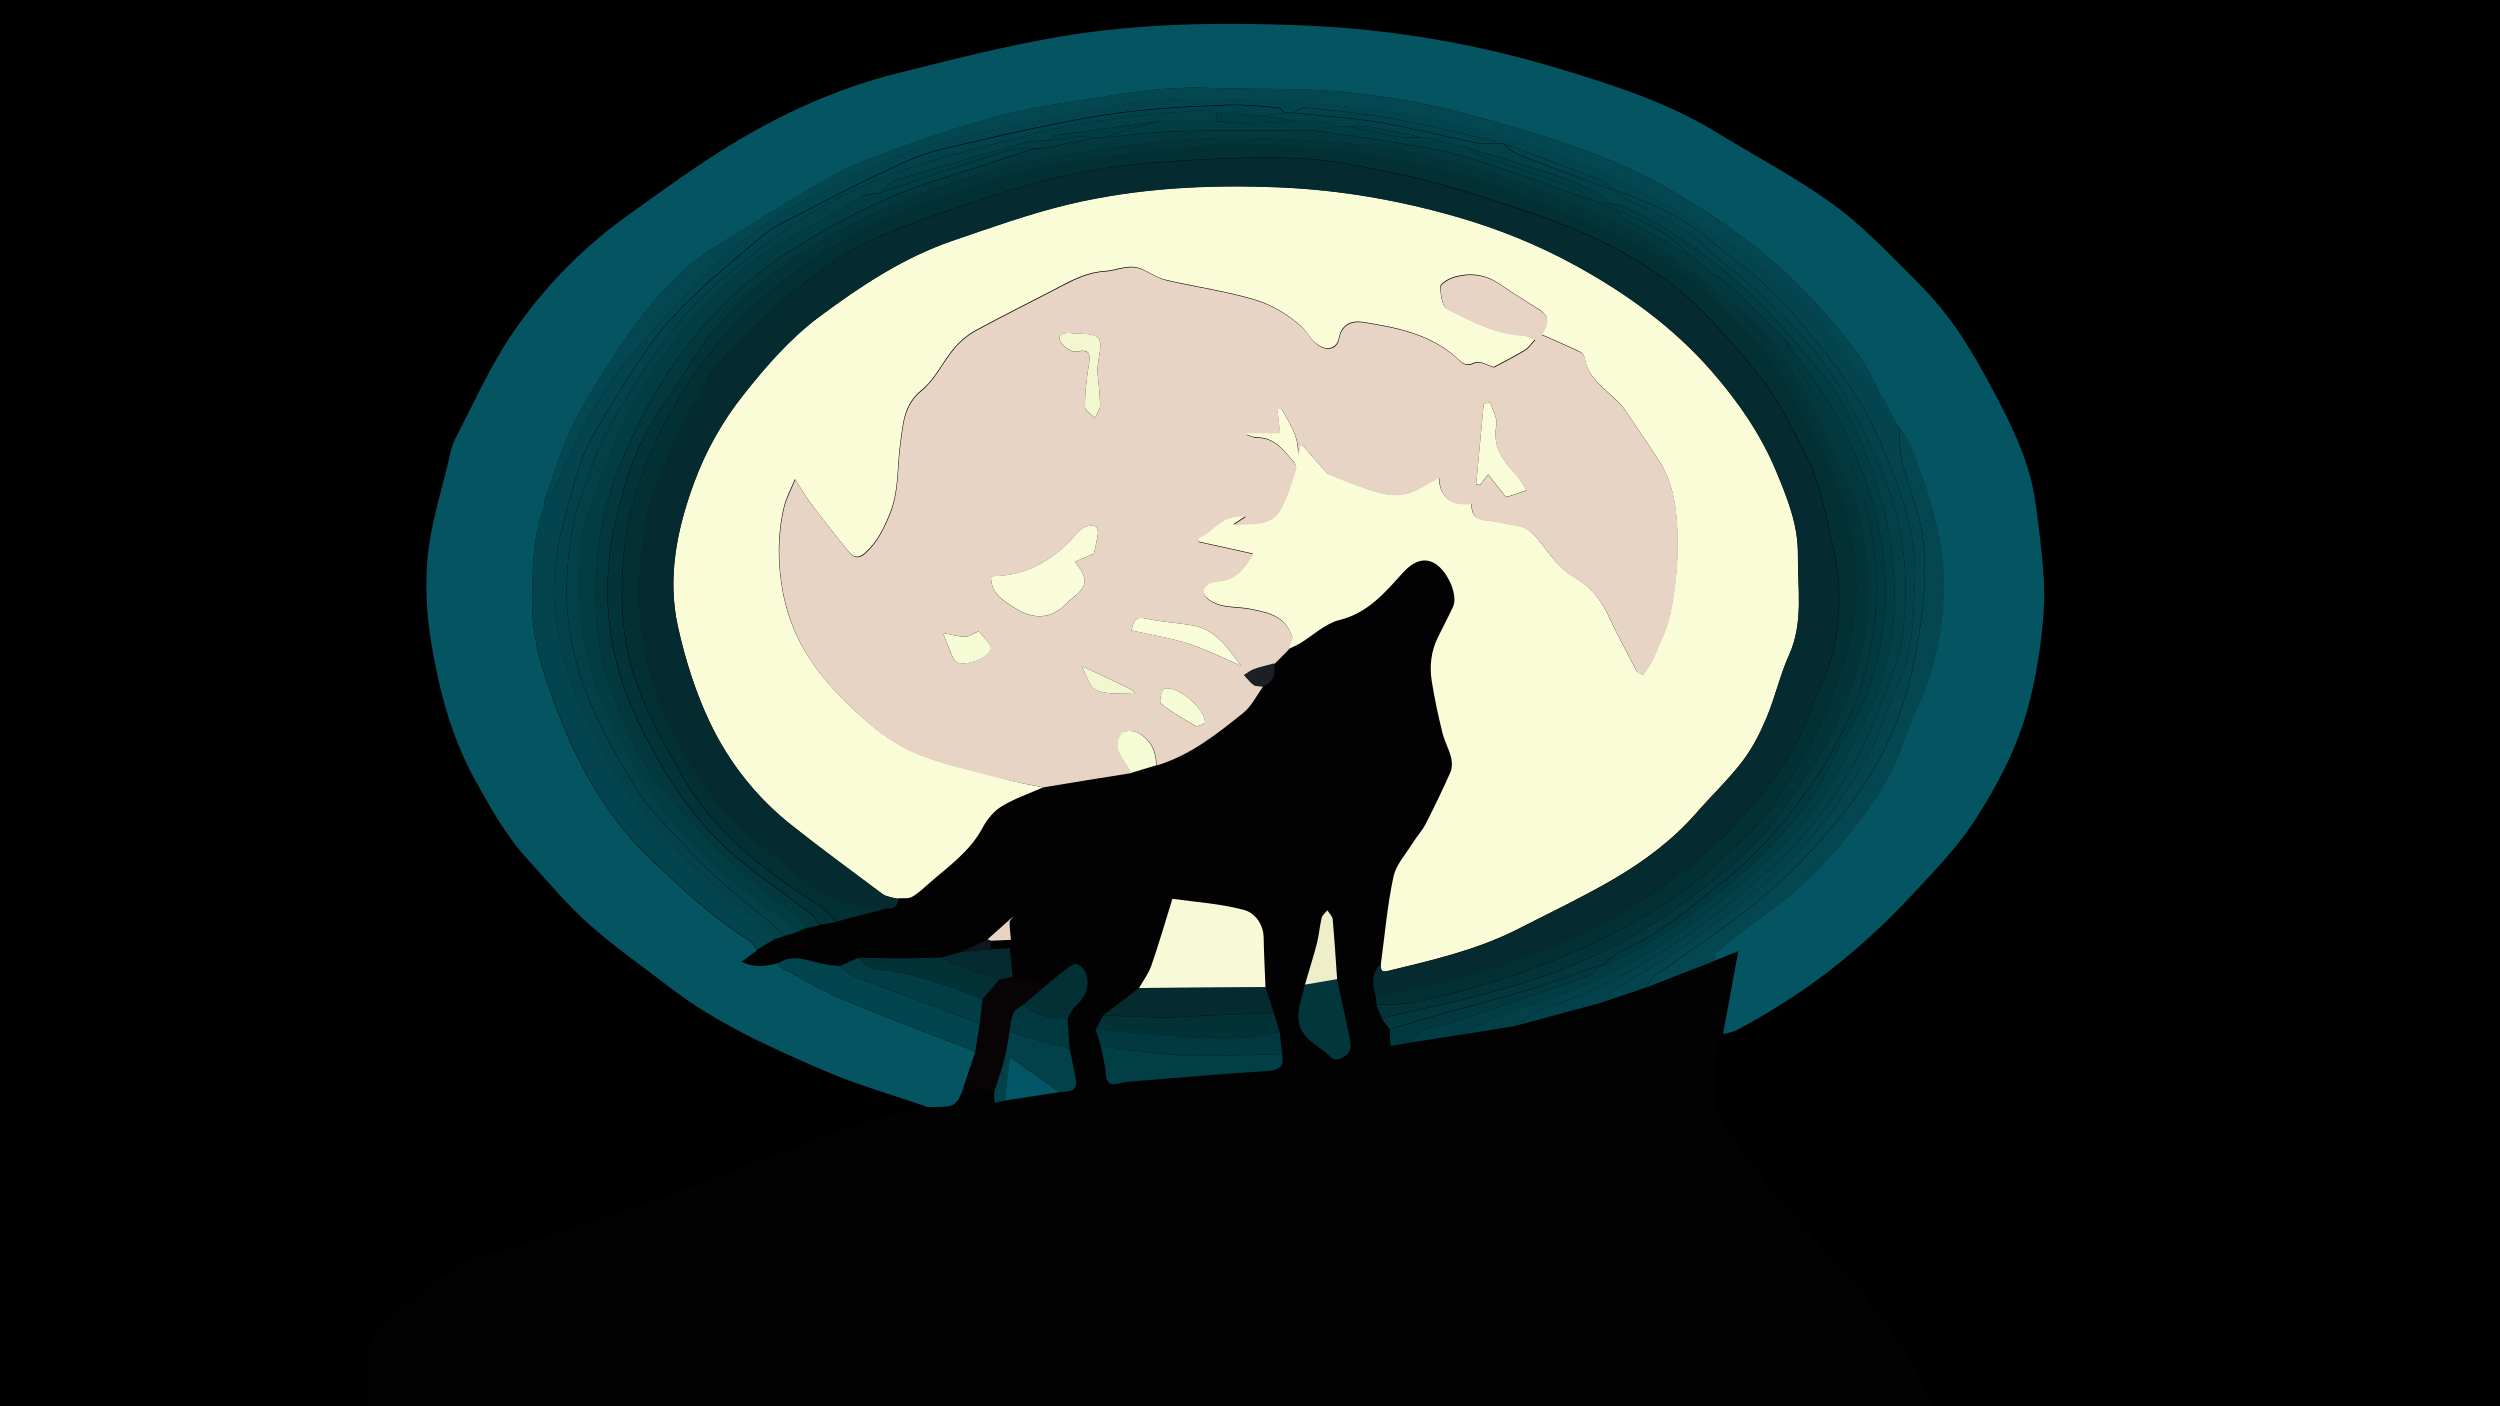 <?xml version="1.0" encoding="utf-8"?>
<!-- Generator: Adobe Illustrator 25.0.0, SVG Export Plug-In . SVG Version: 6.00 Build 0)  -->
<svg version="1.1" id="Ebene_1" xmlns="http://www.w3.org/2000/svg" xmlns:xlink="http://www.w3.org/1999/xlink" x="0px" y="0px"
	 viewBox="0 0 1920 1080" style="enable-background:new 0 0 1920 1080;" xml:space="preserve">
<style type="text/css">
	.st0{fill:#030203;}
	.st1{fill:#055461;}
	.st2{fill:#FAFCD8;}
	.st3{fill:#E7D4C5;}
	.st4{fill:#052B30;}
	.st5{fill:#023035;}
	.st6{fill:#04444E;}
	.st7{fill:#02343A;}
	.st8{fill:#02383E;}
	.st9{fill:#023C44;}
	.st10{fill:#034048;}
	.st11{fill:#044751;}
	.st12{fill:#03424B;}
	.st13{fill:#F8F9D6;}
	.st14{fill:#03454E;}
	.st15{fill:#023E46;}
	.st16{fill:#080405;}
	.st17{fill:#023136;}
	.st18{fill:#023940;}
	.st19{fill:#02363C;}
	.st20{fill:#024149;}
	.st21{fill:#EEEECA;}
	.st22{fill:#F5FBD4;}
	.st23{fill:#025665;}
	.st24{fill:#1C1F23;}
	.st25{fill:#101521;}
	.st26{fill:#F8FCD8;}
	.st27{fill:#F2F7D0;}
</style>
<rect x="-32.1" y="-44.2" width="1998.5" height="1194.9"/>
<g>
	<path class="st0" d="M283.3,1080c0-10.2,1.4-20.6-0.3-30.5c-2.9-17.2,4.9-29.2,17.1-38.8c17.4-13.7,34.8-27.8,53.8-39
		c11.7-7,26.4-9,39.7-13.3c29.3-9.5,58.7-18.4,87.7-28.7c35.9-12.8,71.3-26.8,107-40.1c36.5-13.7,72.2-29.8,111-36.6
		c4.4-0.8,8.8-1.8,13.2-2.7c21.7,0.1,21.7,0.1,27.7-15.4c4.2,0.3,8.4,0.3,12.5,1c3.7,0.7,7.2,2.2,10.8,3.3c0.1,2.5,0.3,5,0.4,7.9
		c3.3-0.8,5.5-1.3,7.8-1.9c14-2.1,28-4.2,42-6.3c6.5-0.7,14.4,0.2,12.5-10.3c-1.4-7.7-3.1-15.4-4.6-23.1c-0.5-7.8-1-15.5-1.5-23.3
		c1.9-3.1,3.2-6.8,5.8-9.1c7.7-6.9,11.6-15,8.5-25.1c-1-3.1-4.2-6.7-7.2-7.7c-2.1-0.7-5.8,2.3-8.4,4.2c-5.2,3.9-10.2,8.2-15.2,12.3
		c-8.6-2.2-17.1-4.5-25.7-6.7c-0.7-7.3-1.5-14.6-2.2-21.8c-5.7,0.3-10.2,0.6-14.6,0.9c0-2.2,0-4.4,0-6.6c5-0.2,9.9-0.5,15.6-0.7
		c-0.4-4.8-1.1-9.2-1-13.6c0-1.6,1.9-3.1,2.9-4.6l-0.5-0.1l0.3,0.4c-6.6,5.9-13.2,11.7-19.8,17.6c-6.9,3.2-13.8,6.5-20.7,9.7
		c-5,1.4-9.9,2.8-14.9,4.2c-8.9,0.2-17.9,0.6-26.8,0.6c-12.2,0-24.4-0.2-36.6-0.4c-4.9,2.1-9.8,4.2-14.6,6.4
		c-3.8-0.5-7.5-0.8-11.3-1.4c-11.7-2.1-23.3-8.7-35.3-1.1c-9.1,2.2-18.2,4.3-28.6-1c5-3.7,8.5-6.3,11.9-8.9
		c4.9-2.9,9.7-5.8,14.6-8.8c2.2-0.7,4.3-1.4,6.5-2.1c2.7-0.8,5.5-1.6,8.2-2.4c2.9-1.2,5.8-2.5,8.7-3.7c3.5-0.8,6.9-1.7,10.4-2.5
		c4.2-0.8,8.4-1.5,12.7-2.3c12.7-3.4,25.5-6.7,38.2-10.1c5.7,0.6,8.8-2,9.2-7.7c3.5-0.3,7.6,0.4,10.4-1.1c4.7-2.6,8.7-6.5,12.8-10.1
		c15-13.2,31.7-24.7,41.5-43.1c3.4-6.3,8.6-12.7,14.7-16.4c9.9-6,21.2-9.8,31.8-14.5c22.5-3.7,45-7.4,67.6-11.2
		c6.3-2,12.7-3.9,19-5.9c25.6-7.6,46.1-23.9,66.4-40.2c6.5-5.2,10.4-13.5,15.5-20.4c8.8-3,10-9.7,9-17.7c3.5-3.5,7-7.1,10.6-10.6
		c3-1.5,6.2-2.7,9.1-4.5c10.1-6.1,19.3-15.2,30.2-17.9c21.9-5.4,34.9-20.9,48.6-36.1c8.5-9.4,17.1-12.3,25.2-7.1
		c9.9,6.3,17.5,24.6,13.5,33.1c-3.7,7.9-7.7,15.6-11.6,23.4c-5.3,10.7-6.5,22.2-4.7,33.7c2.1,13.2,4.9,26.3,8.1,39.2
		c1.6,6.5,5.1,12.6,6.7,19.1c0.9,3.6,1.1,8.2-0.4,11.4c-6,13.6-12.5,27.1-19.3,40.3c-2.5,4.9-6.5,9.1-9.5,13.9
		c-5.3,8.6-13,16.8-15,26.2c-4.7,21.8-6.5,44.2-9.6,66.4c-7.7,7.4-6.9,16.2-3.9,25.2c0.1,2.1,0.1,4.2,0.2,6.4
		c1.4,3.5,2.7,7,4.1,10.6c2,2.9,4.1,5.8,6.1,8.6c0.2,3.9,0.4,7.9,0.7,12.7c5.7-1,10-1.8,14.3-2.6c13.4-2.1,26.8-4.1,40.1-6.2
		c13.4-2.1,26.8-4.2,40.2-6.3c22.6-6.1,45.2-12.2,67.8-18.2c11.2-3.8,22.5-7.6,33.7-11.4c17.7-6.9,35.3-13.9,53-20.8
		c5.2-2.1,10.5-4.2,18.3-7.3c-4.2,23-8,43.3-11.7,63.7c-1.5,2.3-4.2,4.5-4.3,6.9c-1.1,16.1-4.1,32.6-1.5,48.1
		c1.9,11.2,10.9,21.4,17.7,31.5c7,10.4,14.9,20.2,22.6,30.1c3.8,4.9,8,9.6,12.1,14.2c20.6,23.1,41.9,45.7,61.6,69.5
		c13.7,16.6,26,34.6,37.5,52.8c6.3,10,9.8,21.7,14.6,32.6C1083.5,1080,683.4,1080,283.3,1080z M1026.9,752
		c-1.1-15.4-2-30.7-3.4-46.1c-0.2-2.4-2.7-4.6-4.1-6.9c-1.5,2-3.9,3.7-4.4,5.9c-1.6,6.4-2,13.1-3.6,19.5
		c-2.7,10.7-6.1,21.2-9.2,31.7c-1.8,8.1-5,16.1-5.1,24.2c-0.2,17.1,16.1,22.5,25.8,32.3c3.7,3.7,14-2.1,14.3-7.9
		c0.3-5.1-1.2-10.3-2.3-15.4C1032.3,776.8,1029.6,764.4,1026.9,752z M982.8,792.6c-1.5-4.9-3-9.8-4.5-14.8c-2.1-6.5-4.2-13-6.4-19.5
		c-0.5-12.6-1.2-25.3-1.4-37.9c-0.2-10.9-7.2-19.4-15.2-21.5c-18-4.7-37-5.9-54.9-8.5c-5.7,18.3-10.5,34.8-16.1,51.1
		c-2.1,6.1-6.3,11.6-9.5,17.4c-9.2,7-18.3,14-27.5,21c-1.9,3.6-3.9,7.2-5.8,10.7c1.3,4.2,2.6,8.4,3.9,12.6c1.4,7.5,3.5,15,4,22.6
		c0.5,6.6,3.6,7.6,8.9,6.5c2.7-0.5,5.5-1.2,8.2-1.5c35.8-2.9,71.5-6.1,107.3-8.3c9.9-0.6,12.2-4.5,10.9-13
		C984.1,803.9,983.4,798.2,982.8,792.6z"/>
	<path class="st1" d="M740.2,834.8c-6,15.4-6,15.4-27.7,15.4c-26.8-9.3-54.3-17-80.2-28.2c-41.4-17.9-82.6-36.4-118.7-64.3
		c-20.7-16-42.3-30.9-61.7-48.3c-16.8-15-31.4-32.7-46.7-49.4c-16.6-18.1-28.3-39.3-40.2-60.7c-18.3-33.1-27.6-68.4-33.8-105.6
		c-3.7-22.5-4.8-44.8-2.7-66.7c2.4-24.5,10.2-48.5,15.9-72.7c1.3-5.8,2.4-11.9,5.1-17.1c14.4-27.6,27.1-56.4,44.6-82
		c23.6-34.4,52.9-64.6,87.1-89.1c29.2-20.9,58.2-42.3,89.2-60.4c36.9-21.5,76.2-38.7,117.8-49.2c41.3-10.3,82.8-21,124.8-28.2
		c61.8-10.6,124.6-11.3,187.1-8.8c67.5,2.6,133.9,14,198.5,33.6c41.2,12.5,82.3,25.6,119.4,48.4c29.9,18.3,61.1,34.7,89.4,55.1
		c22.2,16,41.4,36.3,60.9,55.7c12.4,12.3,24.3,25.6,34.2,40c12.1,17.6,22.5,36.5,32.4,55.5c8.3,15.9,16.1,32.4,21.7,49.4
		c4.9,14.9,7.2,30.8,9,46.4c2.4,21.8,5.5,43.8,4,65.5c-1.8,25.9-5.8,52.1-12.9,77.1c-8.5,30-23.3,58-40.2,84.1
		c-12.7,19.6-29.3,36.9-45.3,54.1c-14.4,15.6-29.7,30.5-45.7,44.4c-28,24.3-58.7,44.8-91.4,62.2c-3.2,1.7-7.2,2.2-10.8,3.2
		c3.7-20.4,7.5-40.7,11.7-63.7c-7.8,3.1-13.1,5.2-18.3,7.3c0.2-2-0.5-5,0.6-5.9c6.3-5.4,13.1-10.4,19.7-15.5
		c15.4-11.9,31.6-23,45.9-36.1c14-12.8,26.9-27,38.8-41.8c11.1-13.8,21.5-28.6,29.8-44.2c8.2-15.5,12.5-33.1,20.1-49
		c11.5-24.2,17.6-49.6,20.2-75.9c4.5-44.7-8.2-86.2-24.6-126.9c-2.1-5.3-6-10-9.1-14.9c-1.4-2.1-2.8-4.3-4.2-6.4
		c-2.1-4.2-4.2-8.5-6.3-12.7c-1.4-2.1-2.8-4.2-4.2-6.3c-10.1-25.4-27.9-45.6-45.6-65.6c-25.6-28.9-55.6-53.2-87.7-74.1
		c-25.3-16.5-52.4-31.4-80.5-42.4c-36-14.1-73.5-25-111-34.5c-29.4-7.5-59.7-12.6-89.9-15.3c-33.2-3-66.7-1.4-100.1-2.8
		c-39.6-1.6-78.1,6.6-116.8,12.4c-42.4,6.3-82.8,20-123,34.2c-17.1,6.1-34.4,12.6-50.2,21.4c-28.9,16.1-56.7,34.1-85,51.3
		c-25.4,15.4-46.2,36.1-63.5,59.7c-17.6,23.9-33.7,49.2-47.7,75.3c-10.2,19-16.1,40.4-23.9,60.8c-0.3,2.8-0.2,5.7-1.1,8.3
		c-8.5,23-8.5,47.4-8.7,71.1c-0.2,19,3.7,38.8,9.7,56.9c8.5,25.9,18.7,51.7,31.8,75.6c13.5,24.6,30.3,47.4,51.2,67
		c23.3,21.9,46.3,43.8,73.7,60.6c2.7,1.6,4.3,5,6.4,7.6c-3.5,2.6-7,5.2-11.9,8.9c10.4,5.3,19.5,3.2,28.6,1c0.3,1,0.3,2.5,1,2.9
		c15.5,8.4,30.6,17.8,46.8,24.6c34.1,14.3,68.8,27.1,103.2,40.5C746.2,816.6,743.2,825.7,740.2,834.8z"/>
	<path class="st2" d="M801.2,604.7c-10.7,4.7-21.9,8.5-31.8,14.5c-6,3.6-11.3,10-14.7,16.4c-9.8,18.5-26.5,29.9-41.5,43.1
		c-4.1,3.6-8.1,7.5-12.8,10.1c-2.8,1.6-6.9,0.8-10.4,1.1l-0.2,0.3c-1.7-0.3-3.4-0.6-5-1c-2.3-0.8-4.9-1.1-6.8-2.5
		c-23.6-17.6-47.4-35-70.4-53.3c-26.6-21.1-47.6-47.7-62.1-78c-11.2-23.3-19.1-48.7-24.8-74c-8.4-37.8-0.8-75.1,12.4-110.9
		c9-24.3,21.7-46.9,37.8-67.3c17.4-22,35.9-43.3,58.4-60.1c31.7-23.6,64.7-45.5,102.5-58.4c29.3-10,58.6-20.6,88.7-27.8
		c53.3-12.7,107.8-15.4,162.4-13.1c46,2,91.2,9.8,135.4,22.5c32.1,9.2,62.9,21.6,92.3,37.8c39,21.5,74.3,47,103.9,80.8
		c20.5,23.5,38,48.9,49.7,77.2c8.3,20.1,16.9,41.1,16.6,64c-0.3,25.8,4.5,51.8-6.8,76.9c-7,15.5-10.7,32.5-17.3,48.2
		c-4.9,11.7-10.8,23.3-18.4,33.3c-10.7,14-23.7,26.3-35.3,39.6c-18.5,21.2-40.9,37.8-64.9,51.7c-23.5,13.6-48.2,25.3-72.4,37.7
		c-31.6,16.1-66,23.9-100.1,32.2c-6.1,1.5-4.9-2.7-5-6c3-22.2,4.9-44.6,9.6-66.4c2-9.4,9.7-17.6,15-26.2c2.9-4.8,6.9-8.9,9.5-13.9
		c6.8-13.3,13.3-26.7,19.3-40.3c1.4-3.3,1.3-7.9,0.4-11.4c-1.7-6.5-5.2-12.5-6.7-19.1c-3.2-13-6-26.1-8.1-39.2
		c-1.8-11.5-0.6-23,4.7-33.7c3.8-7.8,7.9-15.5,11.6-23.4c4-8.5-3.6-26.8-13.5-33.1c-8.2-5.2-16.8-2.3-25.2,7.1
		c-13.7,15.2-26.7,30.7-48.6,36.1c-10.9,2.7-20.1,11.8-30.2,17.9c-2.9,1.7-6.1,3-9.1,4.5c1.2-3.5,2.5-6.9,3.2-9
		c-5-17-19-19.4-32.5-22.1c-7.5-1.5-15.5-1-22.9-3c-4.7-1.3-11.1-4.6-12.3-8.3c-2.2-7.1,4.8-9.6,10.4-10c13.2-1,20.3-9.2,27-21.1
		c-14.7-3.3-28.3-6.3-42-9.3c0-1,0-1.9-0.1-2.9c11.5-4.4,18-18.9,36.4-16.4c-4.8,3.2-7.1,4.7-9.5,6.2c13.3-1.2,28.6,2.3,36.5-11.9
		c5.3-9.4,8.1-20.3,11.7-30.6c0.5-1.4-0.1-3.8-1.1-4.9c-7.9-9.1-14.9-19.7-29.2-19.5c-2.5,0-5-1.3-7.5-2.1c0.1-0.5,0.2-0.9,0.3-1.4
		c8.7,0,17.5,0,25.3,0c-0.8-6.3-1.5-12.4-2.2-18.4c1-0.2,2-0.3,3-0.5c6.3,11,13.7,21.5,13,35.4c0.6-2.4,1.3-4.7,2.2-8.4
		c7.3,8.4,13.6,15.7,20.1,22.8c1.1,1.2,3.1,1.5,4.7,2.2c5.5,2.2,11,4.6,16.6,6.6c15.5,5.4,31,12.5,47.6,4c5.5-2.8,10.7-6,17-9.6
		c0.5,16.3,10.1,21.9,25.2,20.3c-0.7,9.2,4,12.3,11.3,12.9c3.8,0.3,7.7,0.9,11.4,1.7c7.3,1.7,16,1.8,21.3,6
		c7.9,6.2,13.1,15.6,20,23.2c4.2,4.6,8.9,9.2,14.3,12.3c12.5,7.3,21,17.4,27,30.6c6.6,14.3,14.3,28.2,21.5,42.2
		c1.6,0.9,3.2,1.8,4.7,2.8c2.7-4.4,6.1-8.5,8.1-13.2c4.9-11.8,11-23.5,13.3-35.9c3.4-18.1,5.6-36.8,5.2-55.2
		c-0.4-20.4-2.3-41.4-13.7-59.5c-8.2-13-17.2-25.5-25.6-38.4c-9.5-14.6-28.7-21.7-32-41.1c-0.3-1.9-1.9-4.2-3.5-5
		c-9.8-4.7-19.9-9-29.9-13.4c5.2-6.9,7.4-13.5-1.7-19.2c-10-6.3-20.1-12.5-29.9-19.3c-11.3-7.8-23.4-9.3-36.1-5.3
		c-3.8,1.2-9.8,4.8-9.8,7.2c0.1,5.9,1.4,15.2,5.2,17c18.6,9,36.9,19.6,58.5,20.4c3,0.1,6,2.1,9,3.2c-2.6,2.7-4.7,6.1-7.8,8
		c-7.5,4.6-15.4,8.5-23.9,13.1c-3.7-1-10.8-5.3-14.8-3.4c-7.5,3.7-10.4-0.9-14.3-4.3c-20.4-18-45.9-22.8-71.3-26.9
		c-7.7-1.2-16.3,0.9-18.5,12.4c-1.6,8.4-9.2,9.9-16.3,5c-5.4-3.7-8.4-10.3-12.4-13.9c-10-9-22.6-16.7-35.5-20.6
		c-22.3-6.7-45.7-9.9-68.5-15.2c-6.5-1.5-12.3-5.5-18.5-8.3c-9.8-4.4-19.1,0.9-28.6,1.5c-12.2,0.8-22.2,5.4-32.4,10.8
		c-22.3,11.7-44.8,22.8-66.9,34.8c-6.2,3.4-12,8.4-16.6,13.8c-8.7,10.4-14.6,23.9-24.9,32.1c-13.8,11.1-14.2,26.3-16.2,40.3
		c-2.7,18.4-0.8,37-8.4,55.2c-4.7,11.4-9.5,21.2-18.6,29.4c-5,4.6-9.1,3.6-12.5-0.7c-10.2-12.5-20.2-25.3-29.9-38.2
		c-3.9-5.1-7-10.7-11.5-17.7c-3.4,8.2-6.8,14.3-8.4,20.9c-5.2,21.4-5,43.4-1.2,64.6c2.9,16.5,9.1,33.3,17.8,47.6
		c9.8,16.1,22.8,30.8,36.6,43.7c13.7,12.7,28.9,25.2,45.7,32.6c21.6,9.5,45.4,14.1,68.4,20.3C780.1,600.9,790.7,602.6,801.2,604.7z"
		/>
	<path class="st3" d="M801.2,604.7c-10.5-2.2-21.1-3.8-31.5-6.6c-23-6.2-46.8-10.8-68.4-20.3c-16.8-7.4-32.1-19.9-45.7-32.6
		c-13.8-12.9-26.8-27.6-36.6-43.7c-8.7-14.3-14.8-31.1-17.8-47.6c-3.8-21.2-4-43.2,1.2-64.6c1.6-6.5,5-12.6,8.4-20.9
		c4.5,7,7.6,12.7,11.5,17.7c9.8,12.9,19.7,25.6,29.9,38.2c3.5,4.2,7.5,5.3,12.5,0.7c9-8.2,13.9-18.1,18.6-29.4
		c7.6-18.3,5.7-36.9,8.4-55.2c2-13.9,2.4-29.2,16.2-40.3c10.2-8.2,16.2-21.7,24.9-32.1c4.6-5.5,10.4-10.4,16.6-13.8
		c22.1-12,44.6-23.1,66.9-34.8c10.3-5.4,20.2-10,32.4-10.8c9.5-0.6,18.7-5.9,28.6-1.5c6.2,2.8,12,6.7,18.5,8.3
		c22.8,5.3,46.1,8.5,68.5,15.2c12.9,3.9,25.5,11.6,35.5,20.6c4,3.6,7,10.1,12.4,13.9c7.1,4.9,14.7,3.4,16.3-5
		c2.1-11.5,10.8-13.6,18.5-12.4c25.4,4.1,50.9,8.9,71.3,26.9c3.9,3.5,6.8,8,14.3,4.3c4-1.9,11,2.4,14.8,3.4
		c8.5-4.6,16.5-8.5,23.9-13.1c3.1-1.9,5.2-5.3,7.8-8c-3-1.1-5.9-3.1-9-3.2c-21.6-0.8-39.9-11.4-58.5-20.4c-3.8-1.8-5.2-11.2-5.2-17
		c0-2.4,5.9-6,9.8-7.2c12.7-4,24.8-2.5,36.1,5.3c9.7,6.7,19.9,12.9,29.9,19.3c9,5.7,6.9,12.3,1.7,19.2c10.1,4.5,20.1,8.7,29.9,13.4
		c1.6,0.8,3.2,3.2,3.5,5c3.4,19.5,22.5,26.5,32,41.1c8.4,12.9,17.4,25.4,25.6,38.4c11.4,18.2,13.3,39.1,13.7,59.5
		c0.4,18.4-1.8,37.1-5.2,55.2c-2.3,12.4-8.4,24.1-13.3,35.9c-2,4.7-5.4,8.8-8.1,13.2c-1.6-0.9-3.2-1.8-4.7-2.8
		c-7.2-14.1-14.9-27.9-21.5-42.2c-6-13.1-14.5-23.3-27-30.6c-5.3-3.1-10.1-7.7-14.3-12.3c-6.9-7.6-12.1-17.1-20-23.2
		c-5.4-4.2-14.1-4.3-21.3-6c-3.7-0.9-7.6-1.4-11.4-1.7c-7.3-0.7-12-3.7-11.3-12.9c-15.1,1.6-24.7-3.9-25.2-20.3
		c-6.3,3.6-11.5,6.8-17,9.6c-16.6,8.4-32.1,1.4-47.6-4c-5.6-2-11.1-4.4-16.6-6.6c-1.6-0.7-3.7-1-4.7-2.2
		c-6.5-7.1-12.8-14.5-20.1-22.8c-1,3.6-1.6,6-2.2,8.4c0.7-13.9-6.7-24.4-13-35.4c-1,0.2-2,0.3-3,0.5c0.7,6,1.4,12.1,2.2,18.4
		c-7.8,0-16.5,0-25.3,0c-0.1,0.5-0.2,0.9-0.3,1.4c2.5,0.7,5,2.1,7.5,2.1c14.3-0.2,21.2,10.5,29.2,19.5c1,1.1,1.6,3.5,1.1,4.9
		c-3.6,10.3-6.4,21.2-11.7,30.6c-8,14.2-23.3,10.7-36.5,11.9c2.3-1.5,4.7-3.1,9.5-6.2c-18.4-2.5-24.9,12-36.4,16.4
		c0,1,0,1.9,0.1,2.9c13.6,3,27.3,6.1,42,9.3c-6.7,12-13.7,20.1-27,21.1c-5.6,0.4-12.7,3-10.4,10c1.2,3.8,7.7,7.1,12.3,8.3
		c7.4,2,15.3,1.5,22.9,3c13.5,2.7,27.5,5.1,32.5,22.1c-0.7,2.1-2,5.5-3.2,9c-3.5,3.5-7,7.1-10.6,10.6c-5.2,1.4-10.4,2.5-15.4,4.3
		c-2.8,1-5.2,3.1-7.8,4.6c2.4,2.6,4.5,5.6,7.3,7.5c1.8,1.2,4.6,0.9,7,1.2c-5.1,6.9-9,15.3-15.5,20.4c-20.3,16.3-40.8,32.6-66.4,40.2
		c0-10.9-4.3-19.8-13.9-25c-3.2-1.8-9.6-2-12,0c-2.8,2.4-4.9,8.6-3.7,12c2.2,6.7,6.9,12.6,10.5,18.8
		C846.2,597.3,823.7,601,801.2,604.7z M830.7,511.4c-0.3-0.1-0.6-0.3-0.8-0.4C830.1,511.2,830.4,511.3,830.7,511.4
		c3.7,6.5,5.9,16.3,11.4,18.7c8.6,3.6,19.3,2.2,29.1,2.9c-0.1-2.3-1.9-3.3-3.7-4.2C855.2,523,842.9,517.2,830.7,511.4z M825.4,431.5
		c5.6-2.4,10.1-4.3,14.8-6.3c0.9-4.2,1.8-8.6,2.7-13c1.6-7.7-2.2-9.9-8.8-7.7c-2.7,0.9-5.3,3.2-7.3,5.5
		c-14.1,16.1-30.7,28.1-52.3,31.6c-4.3,0.7-8.7,0.7-13.4,1.1c-0.2,13.2,9.2,18.4,16.9,23.4c11.2,7.4,23.7,10.9,36.2,1.8
		c3.6-2.7,6.5-6.3,10-9C835.2,450.4,836,444.3,825.4,431.5z M1144.5,309.1c-1.7,0.4-3.3,0.7-5,1.1c-1.9,20.6-3.8,41.1-5.8,61.7
		c1,0.3,1.9,0.5,2.9,0.8c1.7-2.2,3.4-4.4,6.3-8.2c4.9,6.3,9.1,11.6,13.6,17.4c0.6-0.2,1.9-0.4,3.2-0.9c4.2-1.4,8.5-2.9,12.7-4.3
		c-2.4-3.7-4.3-7.9-7.3-11.1c-10.2-11-19.3-21.7-15.9-38.7C1150.3,321.3,1146.3,315,1144.5,309.1z M869,484.2
		c14.8,3.3,29.7,5.6,43.9,10.2c13.7,4.4,26.7,11.2,40.5,17.1c-2.8-3.6-4.9-6.1-6.8-8.8c-8-11.6-18-20.5-32.5-22.7
		c-11.4-1.8-23-2.5-34.2-5C872.4,473.4,870.5,476.5,869,484.2z M842.7,284.6c0.7-10.2,4.4-20.5,0.8-24.8c-3.7-4.4-14.4-3-22-4
		c-0.7-0.1-1.4,0-2.1,0c-6.5,0.5-7.2,4.7-3.8,8.5c2.7,3,7.9,6.5,11.2,5.8c11.3-2.4,10.6,3,9.3,10.9c-1.6,10.3-2.9,20.8-2.9,31.2
		c0,3,4.9,6,7.5,9c1.5-3.3,4.3-6.6,4.2-9.8C844.7,301.6,843.4,291.8,842.7,284.6z M724.1,486.1c3,7.5,5.3,13.7,8,19.6
		c0.6,1.4,2.3,2.6,3.8,3.2c6.3,2.5,23.2-3.5,25-10.5c0.8-3.2-4.9-8.2-7.9-12.2c-0.7-0.9-2.2-1.2-2.1-1.2c-4.1,1.8-7,4.2-9.9,4
		C735.4,488.8,729.8,487.2,724.1,486.1z M925.5,555.2c0.3-11.4-22.5-29.5-31.4-26.1c-2.1,0.8-4,10.2-2.6,11.3
		c8.4,6.5,17.5,12,26.9,17.2C920,558.4,923.6,555.9,925.5,555.2z"/>
	<path class="st4" d="M1060.6,739.9c0.1,3.3-1.1,7.5,5,6c34.2-8.3,68.5-16.1,100.1-32.2c24.3-12.3,48.9-24,72.4-37.7
		c24-13.9,46.4-30.5,64.9-51.7c11.6-13.3,24.6-25.6,35.3-39.6c7.6-10,13.5-21.6,18.4-33.3c6.6-15.7,10.3-32.7,17.3-48.2
		c11.3-25.1,6.5-51.1,6.8-76.9c0.3-22.9-8.2-44-16.6-64c-11.7-28.3-29.2-53.7-49.7-77.2c-29.6-33.8-64.9-59.3-103.9-80.8
		c-29.4-16.2-60.2-28.6-92.3-37.8c-44.2-12.7-89.4-20.6-135.4-22.5c-54.6-2.3-109.1,0.4-162.4,13.1c-30.1,7.2-59.4,17.8-88.7,27.8
		c-37.8,12.9-70.8,34.8-102.5,58.4c-22.6,16.8-41,38.1-58.4,60.1c-16.2,20.3-28.9,43-37.8,67.3c-13.2,35.8-20.9,73-12.4,110.9
		c5.6,25.3,13.6,50.7,24.8,74c14.5,30.2,35.5,56.9,62.1,78c23.1,18.3,46.8,35.6,70.4,53.3c1.9,1.4,4.5,1.7,6.8,2.5
		c1.7,0.3,3.4,0.6,5,1c0,0,0.2-0.2,0.2-0.3c-0.4,5.7-3.5,8.3-9.2,7.7c-8.9-1-17.8-1.7-26.7-3.1c-17.4-2.7-30.8-13-43.7-23.8
		c-17.8-14.8-37.1-28.2-52.4-45.2c-19.1-21.2-33.4-46.3-45.7-72.3c-16-33.7-22.4-69.5-21.3-106.2c0.8-27.8,5.2-55.7,15.7-81.9
		c6.7-16.5,14.5-32.6,22.3-48.6c2.6-5.3,8.5-9.3,9.9-14.6c4.3-15.9,16.1-26.2,26.5-37c16-16.6,33-32.6,51.1-46.8
		c16.5-12.9,33.9-25.8,53-34.1c31.2-13.6,63.7-24.3,96.2-34.9c38.4-12.4,77.8-21,118-24.1c36.5-2.9,73.2-4.8,109.7-3.7
		c25.6,0.7,51.4,6.1,76.6,11.4c24.2,5.1,48.1,11.9,71.7,19.5c27.6,9,55.5,17.8,81.7,30c33.9,15.8,65.4,36.2,91.1,64.1
		c13.7,14.8,27.1,30,39.5,45.9c7.8,10.1,14.1,21.5,20.1,32.8c7.4,13.8,15.2,27.6,20.3,42.2c5.9,17,9.1,35,13.3,52.6
		c6.4,26.4,5.9,53.2,0.3,79.3c-3.5,16.2-12.1,31.2-17.7,46.9c-13.3,37.2-37.8,66.9-64.7,94.3c-16.7,17.1-36.3,31.7-56.1,45.3
		c-18.4,12.6-38.1,23.8-58.5,32.9c-25.6,11.4-52,21.4-78.8,29.5c-24.7,7.4-50.3,11.5-75.6,17.1
		C1053.8,756,1052.9,747.3,1060.6,739.9z"/>
	<path class="st5" d="M1056.8,765.1c25.2-5.6,50.9-9.7,75.6-17.1c26.8-8.1,53.2-18.1,78.8-29.5c20.3-9.1,40.1-20.3,58.5-32.9
		c19.8-13.6,39.3-28.2,56.1-45.3c26.9-27.4,51.4-57.2,64.7-94.3c5.6-15.8,14.3-30.8,17.7-46.9c5.6-26.1,6.1-52.9-0.3-79.3
		c-4.3-17.6-7.4-35.6-13.3-52.6c-5.1-14.7-12.9-28.5-20.3-42.2c-6.1-11.3-12.3-22.7-20.1-32.8c-12.4-15.9-25.8-31.1-39.5-45.9
		c-25.7-27.8-57.2-48.3-91.1-64.1c-26.2-12.2-54.1-21.1-81.7-30c-23.5-7.6-47.5-14.4-71.7-19.5c-25.3-5.3-51-10.7-76.6-11.4
		c-36.5-1.1-73.3,0.8-109.7,3.7c-40.2,3.2-79.7,11.7-118,24.1c-32.4,10.5-65,21.2-96.2,34.9c-19,8.3-36.5,21.2-53,34.1
		c-18.1,14.2-35.1,30.2-51.1,46.8c-10.4,10.8-22.3,21.1-26.5,37c-1.4,5.4-7.3,9.4-9.9,14.6c-7.8,16-15.6,32.1-22.3,48.6
		c-10.5,26.2-14.9,54.1-15.7,81.9c-1.1,36.7,5.2,72.5,21.3,106.2c12.4,26,26.6,51.1,45.7,72.3c15.3,17,34.7,30.4,52.4,45.2
		c13,10.8,26.4,21.1,43.7,23.8c8.8,1.4,17.8,2.1,26.7,3.1c-12.7,3.4-25.5,6.7-38.2,10.1c-5-4.5-9.4-10-15.1-13.5
		c-41.1-25.7-78.9-55.1-103.5-98c-12.9-22.5-25.5-45.5-34.6-69.6c-11.3-29.6-13.2-61.4-11.1-93c2.3-34.6,11.8-67.9,27-98.7
		c19-38.7,43.5-73.6,76.5-102.8c26.6-23.5,55.5-42.9,86.7-58.5c24.9-12.5,52-21,78.6-29.7c23.2-7.6,46.8-14.5,70.8-18.9
		c28.8-5.3,58.2-7.7,87.3-11.2c44.2-5.3,88.5-2.1,132.2,3.2c32.8,4,65.9,10.7,97.3,20.9c38.5,12.5,75.9,29,113,45.4
		c28.8,12.7,53.4,32.5,76.3,53.7c14.5,13.5,28,28.5,39.7,44.5c9.5,13,15.1,28.9,23.5,42.8c13,21.4,22.9,44,29.8,68.1
		c8.4,29.3,11.2,59.4,5.8,88.6c-5,26.8-15,53.2-26,78.4c-8.7,19.9-22.2,37.7-33.5,56.5c-11.2,18.7-28.7,31.3-43.9,46.2
		c-23.9,23.3-52.4,40.1-81.5,55.1c-38.7,19.9-79.7,34.5-121.9,45.5c-19.4,5.1-38.7,10.2-59,8.6
		C1056.9,769.3,1056.8,767.2,1056.8,765.1z"/>
	<path class="st6" d="M1454.1,321.2c1.4,2.1,2.8,4.3,4.2,6.4c0.7,8.8,0.3,17.9,2.4,26.4c4.1,16.4,10.6,32.3,14.2,48.8
		c5.1,23.7,3.7,47.6,0.7,71.8c-4.4,36.2-13.2,70.9-29.6,103.3c-16.1,31.8-38.9,58.8-63.5,84.3c-32.8,34-72.2,59.5-110.7,86.4
		c-3.3,2.3-5.3,6.6-8,9.9c-11.2,3.8-22.5,7.6-33.7,11.4c2.7-3,4.8-6.7,8.1-8.8c17.1-10.8,35-20.5,51.6-32
		c36.1-24.7,70.4-51.6,100-84.4c17.9-19.9,32.2-42.2,45.3-65.1c9.5-16.5,13.8-35.8,22.2-53c12.5-25.6,12-53.2,13.3-80.3
		c1.3-28.3-6-55.6-16.2-81.8c-7.9-20.4-16.5-40.9-28-59.4c-12.7-20.7-28.4-39.6-44-58.4c-10.2-12.3-21.9-23.4-33.7-34.2
		c-9.6-8.7-20.9-15.5-30.4-24.2c-22.5-20.6-49.8-32.1-77.7-42.6c-0.7,0-1.4,0-2.1,0c-2.7-2.4-5.1-5.9-8.3-7.1
		c-25.3-9.8-50.8-19.3-76.3-28.8c-1.4,0-2.8,0-4.2,0c-1.2-0.7-2.3-1.7-3.6-2c-25.6-5.7-51.1-12.1-77-16.8c-22-4-44.3-6.1-66.6-8.5
		c-2.9-0.3-6.2,2.6-9.3,4c-2.1,0-4.2,0-6.3,0c-1.7-1.4-3.3-3.9-5.1-4c-12.6-1-25.2-2.5-37.7-2.1c-22.7,0.7-45.5,2-68.1,4.2
		c-17.7,1.7-35.4,4.5-52.8,7.8c-24,4.6-47.9,9.7-71.6,15.4c-18,4.3-36.7,7.5-53.5,15c-33.2,14.7-65.3,32-97.7,48.4
		c-5.9,3-11.4,6.9-16.5,11.1c-16,13.5-32.3,26.8-47.4,41.2c-12.4,11.8-24.6,24.1-34.7,37.7c-13.5,18.3-25.2,37.9-37.1,57.3
		c-6.9,11.3-13.9,22.9-18.2,35.3c-6.6,19-11.6,38.7-16.3,58.3c-7.4,30.5-5.8,61.9,2.4,91.2c9.9,35.2,24.7,69.2,46.3,99.7
		c25.5,35.9,55.9,67,90.2,94.5c9.2,7.4,18,15.3,27,23c-4.9,2.9-9.7,5.8-14.6,8.8c-2.1-2.6-3.7-5.9-6.4-7.5
		c-27.4-16.8-50.4-38.7-73.7-60.6c-20.9-19.7-37.8-42.4-51.2-67c-13.1-23.9-23.2-49.7-31.8-75.6c-6-18.1-9.8-37.9-9.7-56.9
		c0.2-23.7,0.2-48.1,8.7-71.1c0.9-2.5,0.8-5.5,1.1-8.3c2.8-3.1,6.6-5.7,8.4-9.2c10.5-20.9,19.3-42.8,31.2-62.9
		c9.9-16.7,22.1-32.4,35.1-46.9c22.6-25.1,45.2-50.7,70.6-72.9c23.8-20.8,52.1-35.7,80.3-50.5c28.6-15,58.2-26.1,89.1-33.6
		c42.3-10.2,85.3-17.9,128.2-25.8c15.4-2.8,31.3-4.3,47-4.4c29.1-0.2,58.4-0.1,87.4,2.2c33.4,2.6,67,5.7,99.8,12.2
		c32.2,6.4,63.9,16.1,95.1,26.5c22.8,7.6,45.4,16.9,66.6,28.2c26.6,14.1,52.3,30.1,77.3,46.8c17.5,11.7,33.6,25.6,49.4,39.4
		c7.3,6.4,12.8,14.8,18.8,22.6c7.6,10,14.5,20.5,22.5,30.2c5.4,6.5,12.1,11.9,18.3,17.8c1.4,2.1,2.8,4.2,4.2,6.3
		C1449.9,312.8,1452,317,1454.1,321.2z"/>
	<path class="st7" d="M1057,771.5c20.3,1.5,39.6-3.6,59-8.6c42.2-11,83.3-25.6,121.9-45.5c29.1-15,57.6-31.9,81.5-55.1
		c15.2-14.8,32.7-27.5,43.9-46.2c11.3-18.8,24.8-36.6,33.5-56.5c11-25.2,21-51.5,26-78.4c5.4-29.2,2.7-59.3-5.8-88.6
		c-7-24.1-16.8-46.7-29.8-68.1c-8.4-13.9-14-29.8-23.5-42.8c-11.7-16-25.2-31-39.7-44.5c-22.9-21.3-47.5-41-76.3-53.7
		c-37.1-16.4-74.5-32.9-113-45.4c-31.4-10.2-64.5-16.9-97.3-20.9c-43.8-5.3-88-8.4-132.2-3.2c-29.1,3.5-58.5,5.9-87.3,11.2
		c-24,4.4-47.6,11.3-70.8,18.9c-26.6,8.7-53.7,17.2-78.6,29.7c-31.2,15.6-60.1,35-86.7,58.5c-33,29.2-57.5,64-76.5,102.8
		c-15.1,30.9-24.6,64.1-27,98.7c-2.1,31.6-0.2,63.4,11.1,93c9.2,24.1,21.8,47.2,34.6,69.6c24.6,42.9,62.4,72.2,103.5,98
		c5.6,3.5,10.1,8.9,15.1,13.5c-4.2,0.7-8.4,1.5-12.7,2.3c-2.6-3.1-4.7-6.7-7.8-9.1c-21.1-16.3-43.6-30.9-63.2-48.8
		c-27.1-24.7-46.8-55.5-63.8-88.1c-27.6-52.7-35.5-108-21.9-165.7c7.4-31.4,17.6-61.9,37.2-88.5c12.4-16.7,21.6-35.9,34.6-52
		c18.3-22.5,39.4-42.4,63.8-58.7c29.3-19.6,60.5-35.5,93.3-48.1c18.3-7,36.8-13.8,55.7-19.2c19.5-5.5,39.3-10.3,59.3-13.2
		c35.9-5.2,72-11.1,108.2-12.5c37.7-1.4,75.8,0.9,113.5,4c25.7,2.1,51.4,7,76.3,13.5c26.7,7,52.9,16.4,78.6,26.7
		c24,9.6,48.3,19.6,70.2,33.3c25.7,16.1,49.2,35.8,73.1,54.7c25.5,20.2,41.8,47.7,56.1,76.3c8.4,16.9,15.3,34.5,23.7,51.3
		c14.7,29.6,18,61.7,17.8,93.6c-0.2,35.3-11.5,69-26.5,100.8c-8.2,17.2-19.3,33.2-30.1,48.9c-9.3,13.5-18.8,27.4-30.5,38.7
		c-25.8,25.1-54.5,46.9-85.2,65.8c-37,22.9-77.7,37.5-119.4,48.8c-26.9,7.3-54.4,12.8-81.6,19.1C1059.7,778.5,1058.3,775,1057,771.5
		z"/>
	<path class="st8" d="M1061.1,782c27.2-6.3,54.6-11.8,81.6-19.1c41.8-11.3,82.4-25.9,119.4-48.8c30.7-18.9,59.4-40.7,85.2-65.8
		c11.7-11.4,21.2-25.2,30.5-38.7c10.8-15.8,22-31.7,30.1-48.9c15.1-31.8,26.3-65.5,26.5-100.8c0.2-31.9-3.1-64-17.8-93.6
		c-8.4-16.9-15.3-34.5-23.7-51.3c-14.3-28.6-30.5-56.1-56.1-76.3c-23.9-18.9-47.4-38.7-73.1-54.7c-21.8-13.6-46.1-23.7-70.2-33.3
		c-25.7-10.3-51.9-19.7-78.6-26.7c-24.9-6.5-50.6-11.4-76.3-13.5c-37.7-3.2-75.8-5.5-113.5-4c-36.2,1.4-72.3,7.2-108.2,12.5
		c-20,2.9-39.8,7.7-59.3,13.2c-18.9,5.3-37.4,12.1-55.7,19.2c-32.8,12.6-64,28.6-93.3,48.1c-24.4,16.3-45.5,36.2-63.8,58.7
		c-13.1,16.1-22.3,35.3-34.6,52c-19.7,26.6-29.9,57.1-37.2,88.5c-13.6,57.7-5.7,112.9,21.9,165.7c17,32.6,36.7,63.3,63.8,88.1
		c19.6,17.9,42.1,32.5,63.2,48.8c3.1,2.4,5.3,6,7.8,9.1c-3.5,0.8-6.9,1.7-10.4,2.5c-3.3-3.6-6.2-7.8-9.9-10.9
		c-14.8-12.1-31-22.8-44.7-36.1c-20.1-19.5-39.6-39.7-57.2-61.4c-19.8-24.4-30.4-54.2-40.7-83.4c-8.4-24.1-10.1-49.3-9-75.4
		c1.2-30,5.9-58,17.4-85.9c13.1-31.5,28.2-61.9,48.6-88.9c23.3-30.8,50.9-58.1,84-78.7c23.4-14.6,47.6-28.3,72.9-39.3
		c26.3-11.4,54.1-19,81.4-28.2c10.8-3.6,21.7-6.9,32.6-10.4c1.4,0,2.8,0,4.2,0c14.1-2.8,28.2-5.6,42.3-8.5c2.1,0,4.2,0,6.3,0
		c18.1-1.7,36.2-4.4,54.3-4.9c35.7-0.9,71.3-0.7,107-0.9c0.7,0,1.3,0.5,2,0.6c16.9,2.4,33.9,4.4,50.8,7.3
		c21.3,3.7,43.1,6.3,63.7,12.5c33.2,10,65.6,22.4,98.3,33.9c2.8,0.7,5.6,1.4,8.5,2.1c2.1,1.4,4.2,2.8,6.3,4.2h1.1h1.1
		c2.5,2.7,4.6,6,7.7,7.8c9.9,5.8,20.2,11,30.2,16.6c6.5,3.6,12.8,7.6,19.2,11.5c1.4,0.7,2.8,1.4,4.2,2.1c1.4,1.4,2.8,2.8,4.2,4.2
		l0,0c3.5,2.8,7,5.6,10.6,8.5c0.7,0,1.4,0,2.1,0c4.9,4.2,9.9,8.5,14.8,12.7c4.9,4.9,9.9,9.9,14.8,14.8c2.1,2.1,4.2,4.2,6.3,6.3
		c3.5,3.5,7,7,10.6,10.6c1.4,1.4,2.8,2.8,4.2,4.2c0.7,0.7,1.4,1.4,2.1,2.1c1.4,3.9,2.4,8,4.4,11.5c12.4,22.2,26.1,43.7,37.5,66.4
		c11.7,23.3,20.7,47.6,24.6,74.1c4.3,28.9,3.9,57.2-1.7,85.5c-7.3,36.2-22.4,69.8-43,99.7c-19.9,29-42.7,56.5-70.9,78.5
		c-23.7,18.5-46,38.9-74.2,51c-6.7,2.9-12.2,8.6-18.2,13c-0.7,0-1.4,0-2.1,0c-18.4,6.3-36.7,13.1-55.3,18.7
		c-24.4,7.3-49.2,13.6-73.7,20.5c-10.6,3-21.1,6.4-31.7,9.6C1065.2,787.8,1063.1,784.9,1061.1,782z"/>
	<path class="st9" d="M794.7,114.1c-10.9,3.4-21.8,6.7-32.6,10.4c-27.2,9.1-55.1,16.8-81.4,28.2c-25.2,10.9-49.5,24.7-72.9,39.3
		c-33,20.6-60.6,47.9-84,78.7c-20.4,27-35.6,57.3-48.6,88.9c-11.5,27.9-16.2,55.9-17.4,85.9c-1.1,26.1,0.6,51.3,9,75.4
		c10.3,29.2,20.9,59.1,40.7,83.4c17.6,21.7,37.2,42,57.2,61.4c13.7,13.3,29.9,23.9,44.7,36.1c3.8,3.1,6.6,7.2,9.9,10.9
		c-2.9,1.2-5.8,2.5-8.7,3.7c-1.1-2.1-1.8-4.9-3.5-6.2c-12.2-9.3-24.8-18-36.8-27.6c-12.8-10.3-26.1-20.3-37.2-32.4
		c-26.6-29-48-61.4-65.4-97.3c-20.6-42.7-25.7-86.6-21.7-132.5c0.7-8.3,2.3-16.8,5.1-24.6c8.1-22.3,15.5-45.1,26-66.3
		c11.4-23.1,23.7-46.6,39.7-66.5c21.4-26.6,44.1-52.9,74.2-70.8c20.5-12.2,41.2-23.8,61.8-35.7c3.5-2.1,7-4.2,10.6-6.3
		c4.2-0.7,8.5-1.4,12.7-2.1c32.1-10.8,64-21.9,96.3-32.1C779.5,113.6,787.3,114.6,794.7,114.1z"/>
	<path class="st10" d="M1238.5,145.8c0.7,0,1.4,0,2.1,0c2.1,2,4,4.5,6.5,6c19.6,11.8,42.2,18.1,59.4,34.8c17.5,17,38,31,55.3,48.2
		c16.6,16.5,32.7,34.1,45.5,53.5c13.8,20.8,24.5,43.9,34.9,66.7c17.3,38.2,24.3,78.6,20.2,120.6c-0.9,9.7-1.7,19.7-4.6,28.9
		c-5.1,16.2-11.4,32.1-17.8,47.9c-15.8,38.8-38.3,73.5-67.9,102.8c-20.6,20.4-43.3,39-66.7,56.1c-21.9,16.1-45.5,30.3-69.4,43.2
		c-17.2,9.2-36.4,14.7-54.4,22.4c-6.7,2.9-12.8,7.5-19.1,11.3c-13.4,2.1-26.8,4.2-40.2,6.3c8.5-4.2,16.7-9.1,25.4-12.5
		c23.5-9.1,47.7-16.6,70.9-26.3c34.2-14.3,65.7-33.5,94.4-56.8c23-18.7,46.2-37.9,65.9-59.9c22.3-25,38.3-54.9,53.2-85.2
		c11.6-23.6,19.3-48.1,21.8-74.1c5.2-54.7-8.2-105.9-31.1-155c-5.1-11-10.6-22.4-18.4-31.5c-22.4-26.3-43.1-53.7-69.8-76.5
		c-27.2-23.3-55.7-43.4-88.1-58.3c-3.1-1.4-6.8-1.4-10.2-2.1c-2.4-2.3-4.5-5.2-7.3-6.6c-10-5.1-19.9-10.6-30.5-14.1
		c-23.1-7.8-46.6-14.4-70-21.5c-8.5-2.1-16.9-4.2-25.4-6.3c-2.1-0.7-4.2-1.4-6.3-2.1c-1.4,0-2.8,0-4.2,0
		c-13.8-2.8-27.5-5.9-41.3-8.3c-5.1-0.9-10.5-0.1-15.7-0.1c-2.8,0-5.6,0-8.5,0c-3.5-1.4-7-2.8-10.6-4.2c-7,0-14.1,0-21.1,0
		c-3.9-0.7-7.8-1.5-11.7-2.1c-5.9-0.8-11.9-1.4-17.9-2.1c7-0.7,14.1-1.4,21.1-2.1c2.1,0,4.2,0,6.3,0c22.2,2.4,44.6,3.7,66.6,7.4
		c24.4,4.1,48.5,10.4,72.8,15.4c5.5,1.1,11.3,0.4,17,0.5c1.4,0,2.8,0,4.2,0c3.7,2.8,7,6.4,11.1,8.1c14,5.8,28.2,11,42.4,16.4
		C1217.8,138.3,1228.2,142,1238.5,145.8z"/>
	<path class="st10" d="M653.1,156.4c-20.6,11.9-41.4,23.5-61.8,35.7c-30.1,17.9-52.7,44.2-74.2,70.8c-16.1,19.9-28.3,43.4-39.7,66.5
		c-10.5,21.2-17.9,43.9-26,66.3c-2.8,7.8-4.4,16.3-5.1,24.6c-4,46,1.1,89.8,21.7,132.5c17.3,35.9,38.7,68.3,65.4,97.3
		c11,12,24.4,22.1,37.2,32.4c11.9,9.6,24.6,18.3,36.8,27.6c1.7,1.3,2.4,4.1,3.5,6.2c-2.7,0.8-5.5,1.6-8.2,2.4
		c-3.6-3.3-7-6.7-10.7-9.8c-12.6-10.6-25.7-20.6-37.9-31.6c-10.1-9.1-19.8-18.7-29-28.8c-12.6-13.8-26.8-26.9-36.4-42.7
		c-20.1-33.2-39.3-67.2-48.2-105.7c-8.1-35.1-6.2-70,1.5-104.8c1.4-6.4,4-12.6,6.3-18.8c5.2-14.1,9.1-28.9,16.2-42
		c11.4-21.2,24.3-41.7,37.9-61.6c10.4-15.2,21.9-30.1,35-43c14.3-14.2,30.7-26.3,46.5-38.9c30.9-24.7,65.3-44.3,102.1-57.7
		c35.9-13.1,73.6-21.6,110.7-31.2c18.9-4.9,38.3-8.4,57.7-11c22.1-3,44.5-4.5,66.8-6.3c4.3-0.3,8.7,1.2,13.1,1.8c0,2.1,0,4.2,0,6.3
		c-1.4,0-2.8,0-4.2,0c-10.6,0-21.1,0-31.7,0c-2.1,0-4.2,0-6.3,0c-27.2,3.6-54.4,7.2-81.6,11c-1.1,0.2-2,2.5-3,3.8
		c-1.4,0-2.8,0-4.2,0c-5.9,0.6-12,0.4-17.6,2c-32.8,9.3-65.5,18.7-98,28.7c-4.3,1.3-7.5,6.2-11.2,9.4c-4.2,0.7-8.5,1.4-12.7,2.1
		C660.2,152.2,656.7,154.3,653.1,156.4z"/>
	<path class="st11" d="M1263.9,758.6c2.6-3.4,4.6-7.6,8-9.9c38.4-26.8,77.8-52.4,110.7-86.4c24.6-25.5,47.4-52.5,63.5-84.3
		c16.4-32.4,25.2-67.1,29.6-103.3c3-24.2,4.4-48.1-0.7-71.8c-3.6-16.5-10.1-32.4-14.2-48.8c-2.1-8.5-1.7-17.6-2.4-26.4
		c3.1,5,6.9,9.6,9.1,14.9c16.4,40.7,29.2,82.2,24.6,126.9c-2.7,26.3-8.7,51.7-20.2,75.9c-7.6,15.9-11.9,33.5-20.1,49
		c-8.3,15.6-18.7,30.4-29.8,44.2c-11.9,14.8-24.8,29.1-38.8,41.8c-14.3,13.1-30.5,24.1-45.9,36.1c-6.6,5.1-13.3,10.1-19.7,15.5
		c-1.1,0.9-0.5,3.9-0.6,5.9C1299.2,744.7,1281.6,751.6,1263.9,758.6z"/>
	<path class="st12" d="M934.2,86.7c-4.4-0.7-8.8-2.2-13.1-1.8c-22.3,1.8-44.7,3.3-66.8,6.3c-19.4,2.6-38.8,6.1-57.7,11
		c-37.2,9.5-74.8,18-110.7,31.2c-36.8,13.4-71.2,33-102.1,57.7c-15.8,12.6-32.2,24.7-46.5,38.9c-13.1,13-24.5,27.8-35,43
		c-13.6,19.8-26.5,40.4-37.9,61.6c-7.1,13.1-11,27.9-16.2,42c-2.3,6.2-4.9,12.4-6.3,18.8c-7.7,34.8-9.6,69.7-1.5,104.8
		c8.9,38.5,28,72.5,48.2,105.7c9.6,15.8,23.8,28.9,36.4,42.7c9.2,10,18.8,19.7,29,28.8c12.3,11,25.3,21,37.9,31.6
		c3.7,3.1,7.2,6.5,10.7,9.8c-2.1,0.7-4.3,1.4-6.5,2.1c-9-7.7-17.8-15.6-27-23c-34.2-27.6-64.6-58.6-90.2-94.5
		c-21.6-30.4-36.4-64.4-46.3-99.7c-8.3-29.3-9.9-60.7-2.4-91.2c4.8-19.6,9.7-39.3,16.3-58.3c4.3-12.4,11.3-24,18.2-35.3
		c11.8-19.5,23.6-39.1,37.1-57.3c10.1-13.7,22.3-26,34.7-37.7c15.2-14.4,31.4-27.7,47.4-41.2c5.1-4.3,10.6-8.2,16.5-11.1
		c32.4-16.5,64.5-33.7,97.7-48.4c16.7-7.4,35.4-10.7,53.5-15c23.8-5.6,47.7-10.8,71.6-15.4c17.5-3.3,35.1-6.1,52.8-7.8
		c22.6-2.2,45.4-3.5,68.1-4.2c12.6-0.4,25.2,1.1,37.7,2.1c1.8,0.2,3.4,2.6,5.1,4c-7,0.7-14.1,1.4-21.1,2.1c-1.4,0-2.8,0-4.2,0
		c-4.2-5.9-9.3-5.5-14.8-2.1C942.7,86.7,938.4,86.7,934.2,86.7z"/>
	<path class="st9" d="M1236.4,156.4c3.4,0.7,7.1,0.7,10.2,2.1c32.4,14.9,60.9,35,88.1,58.3c26.6,22.8,47.4,50.3,69.8,76.5
		c7.8,9.1,13.3,20.5,18.4,31.5c22.8,49.1,36.3,100.3,31.1,155c-2.5,26-10.2,50.5-21.8,74.1c-14.9,30.3-30.9,60.2-53.2,85.2
		c-19.7,22-42.9,41.2-65.9,59.9c-28.6,23.3-60.2,42.6-94.4,56.8c-23.2,9.7-47.4,17.3-70.9,26.3c-8.8,3.4-17,8.3-25.4,12.5
		c-13.4,2.1-26.8,4.1-40.1,6.2c3.6-3.4,6.7-8.2,11-9.9c7.7-3.1,16.3-3.8,24.2-6.4c34.4-11.4,68.8-23.1,103-35.1c3-1.1,5.1-5,7.5-7.6
		c0.7,0,1.4,0,2.1,0c2.4-0.5,5.1-0.4,7.1-1.6c18.4-10.7,37.6-20.3,54.7-32.8c44.6-33,87-68.5,113.6-118.8c4.3-8,7.3-16.8,12.2-24.4
		c17.7-27.4,26.4-58.4,29.4-89.9c3.7-38.2-2.9-76.1-17-112.1c-6.5-16.6-13.5-33.4-22.6-48.7c-10.6-17.9-23.8-34.4-35.8-51.5
		c-0.7-0.7-1.4-1.4-2.1-2.1c-1.4-1.4-2.8-2.8-4.2-4.2c-3.5-3.5-7-7-10.6-10.6c-2.1-2.1-4.2-4.2-6.3-6.3c-4.9-4.9-9.9-9.9-14.8-14.8
		c-4.9-4.2-9.9-8.5-14.8-12.7c-0.7,0-1.4,0-2.1,0c-3.5-2.8-7-5.6-10.6-8.5l0,0c-1.4-1.4-2.8-2.8-4.2-4.2c-1.4-0.7-2.8-1.4-4.2-2.1
		c-15.2-18.1-36.3-26.6-57.1-35.9h-1.1h-1.1C1237.8,159.2,1237.1,157.8,1236.4,156.4L1236.4,156.4z"/>
	<path class="st12" d="M1162.5,788.2c6.3-3.8,12.4-8.4,19.1-11.3c18-7.7,37.2-13.2,54.4-22.4c24-12.9,47.5-27.1,69.4-43.2
		c23.4-17.1,46.1-35.8,66.7-56.1c29.6-29.3,52.2-64,67.9-102.8c6.4-15.8,12.7-31.6,17.8-47.9c2.9-9.2,3.6-19.2,4.6-28.9
		c4.1-42-2.9-82.4-20.2-120.6c-10.4-22.8-21.1-45.9-34.9-66.7c-12.8-19.4-28.9-37-45.5-53.5c-17.3-17.2-37.7-31.2-55.3-48.2
		c-17.2-16.6-39.8-22.9-59.4-34.8c-2.5-1.5-4.3-4-6.5-6c27.9,10.5,55.2,22,77.7,42.6c9.5,8.7,20.8,15.5,30.4,24.2
		c11.8,10.8,23.6,21.9,33.7,34.2c15.5,18.8,31.2,37.8,44,58.4c11.4,18.5,20,39,28,59.4c10.1,26.2,17.5,53.5,16.2,81.8
		c-1.3,27.1-0.8,54.6-13.3,80.3c-8.4,17.2-12.8,36.5-22.2,53c-13.1,22.9-27.4,45.1-45.3,65.1c-29.5,32.8-63.8,59.7-100,84.4
		c-16.7,11.4-34.5,21.1-51.6,32c-3.2,2.1-5.4,5.8-8.1,8.8C1207.6,776.1,1185,782.2,1162.5,788.2z"/>
	<path class="st13" d="M874.8,758.8c3.2-5.8,7.4-11.2,9.5-17.4c5.6-16.2,10.4-32.7,16.1-51.1c17.9,2.5,36.9,3.7,54.9,8.5
		c8.1,2.1,15.1,10.7,15.2,21.5c0.2,12.6,0.9,25.3,1.4,37.9C939.6,758.4,907.2,758.6,874.8,758.8z"/>
	<path class="st14" d="M749.2,807.5c-34.4-13.4-69.1-26.2-103.2-40.5c-16.2-6.8-31.3-16.2-46.8-24.6c-0.7-0.4-0.7-1.9-1-2.9
		c12-7.6,23.6-1,35.3,1.1c3.7,0.7,7.5,1,11.3,1.4c4,2.8,7.5,6.5,11.9,8.2c31.8,12.2,63.9,24,95.8,36
		C751.4,793.3,750.3,800.4,749.2,807.5z"/>
	<path class="st15" d="M984.7,809.5c1.4,8.5-1,12.4-10.9,13c-35.8,2.2-71.5,5.4-107.3,8.3c-2.8,0.2-5.5,0.9-8.2,1.5
		c-5.3,1-8.4,0.1-8.9-6.5c-0.5-7.6-2.6-15.1-4-22.6c10.3,1.4,20.6,3.1,30.9,4.2c13.5,1.5,27,3.4,40.5,3.5
		C939.4,811.1,962.1,810,984.7,809.5z"/>
	<path class="st4" d="M874.8,758.8c32.4-0.2,64.7-0.3,97.1-0.5c2.1,6.5,4.2,13,6.4,19.5c-18.1,0.7-36.2,1.4-54.3,2.2
		c-10.1,0.4-20.1,1.5-30.2,1.4c-15.5-0.1-31-1.1-46.5-1.7C856.5,772.8,865.6,765.8,874.8,758.8z"/>
	<path class="st16" d="M749.2,807.5c1.1-7.1,2.2-14.2,3.3-21.3c0.7-6.3,1.4-12.6,2.1-19c4.2-4.9,8.5-9.8,12.7-14.8
		c3.5-0.8,6.9-1.7,10.4-2.5c8.6,2.2,17.1,4.5,25.7,6.7c-5.7,4.8-11.5,9.7-17.2,14.5c-2.7,2.2-6.5,3.9-7.8,6.8
		c-2,4.3-2.2,9.5-3.1,14.3c-1.3,7.1-2.1,14.2-3.9,21.2c-2.2,8.7-5.3,17.1-8,25.7c-3.6-1.1-7.1-2.6-10.8-3.3c-4.1-0.7-8.3-0.7-12.5-1
		C743.2,825.7,746.2,816.6,749.2,807.5z"/>
	<path class="st17" d="M847.3,779.8c15.5,0.6,31,1.5,46.5,1.7c10,0.1,20.1-1,30.2-1.4c18.1-0.8,36.2-1.5,54.3-2.2
		c1.5,4.9,3,9.8,4.5,14.8c-29.2,7.4-58.6,4.9-88.1,2.6c-17.7-1.3-35.4-3.1-53.2-4.7C843.5,786.9,845.4,783.4,847.3,779.8z"/>
	<path class="st18" d="M841.5,790.5c17.7,1.6,35.4,3.4,53.2,4.7c29.4,2.2,58.9,4.8,88.1-2.6c0.6,5.6,1.3,11.3,1.9,16.9
		c-22.6,0.5-45.3,1.6-67.9,1.4c-13.5-0.1-27-2.1-40.5-3.5c-10.3-1.1-20.6-2.8-30.9-4.2C844.1,798.9,842.8,794.7,841.5,790.5z"/>
	<path class="st9" d="M754.6,767.2c-0.7,6.3-1.4,12.6-2.1,19c-32-11.9-64-23.8-95.8-36c-4.4-1.7-8-5.4-11.9-8.2
		c4.9-2.1,9.8-4.2,14.7-6.4c3.2,2.8,6.1,7.1,9.7,8c8.5,2.1,17.7,1.9,26.2,4c12.8,3.2,25.4,7.4,37.9,11.5
		C740.5,761.5,747.5,764.5,754.6,767.2z"/>
	<path class="st19" d="M1026.9,752c2.7,12.4,5.4,24.9,8,37.3c1,5.1,2.5,10.3,2.3,15.4c-0.3,5.8-10.6,11.6-14.3,7.9
		c-9.8-9.8-26.1-15.2-25.8-32.3c0.1-8.1,3.3-16.1,5.1-24.2C1010.4,754.8,1018.6,753.4,1026.9,752z"/>
	<path class="st20" d="M763.4,839.2c2.7-8.6,5.7-17,8-25.7c1.8-6.9,2.6-14.1,3.9-21.2c2.9,1,5.7,2.1,8.7,3
		c12.5,3.4,25,6.7,37.5,10.1c1.6,7.7,3.3,15.4,4.7,23.1c1.9,10.6-6,9.7-12.5,10.3c-11.8-8.4-23.7-16.8-38-26.9
		c-1.6,12.8-2.8,23.1-4,33.3c-2.3,0.5-4.5,1.1-7.8,1.9C763.6,844.2,763.5,841.7,763.4,839.2z"/>
	<path class="st17" d="M754.6,767.2c-7.1-2.7-14.1-5.7-21.3-8.1c-12.6-4.1-25.1-8.3-37.9-11.5c-8.5-2.1-17.7-1.8-26.2-4
		c-3.7-0.9-6.5-5.2-9.7-8c12.2,0.1,24.4,0.4,36.6,0.4c8.9,0,17.9-0.4,26.8-0.6c5.4,2.4,10.6,5,16.1,7.1c9.4,3.5,18.9,6.7,28.4,10
		C763.1,757.4,758.8,762.3,754.6,767.2z"/>
	<path class="st5" d="M786.2,771.3c5.7-4.8,11.5-9.7,17.2-14.5c5.1-4.1,10-8.4,15.2-12.3c2.6-1.9,6.2-4.9,8.4-4.2
		c3,1,6.2,4.6,7.2,7.7c3.1,10.1-0.9,18.2-8.5,25.1c-2.6,2.3-3.9,6-5.8,9.1C807.5,781.9,795.5,780.9,786.2,771.3z"/>
	<path class="st18" d="M1228,741.8c-2.5,2.6-4.5,6.5-7.5,7.6c-34.3,12-68.6,23.6-103,35.1c-7.9,2.6-16.5,3.4-24.2,6.4
		c-4.3,1.7-7.4,6.5-11,9.9c-4.3,0.8-8.6,1.5-14.3,2.6c-0.3-4.8-0.5-8.8-0.7-12.7c10.6-3.2,21.1-6.6,31.7-9.6
		c24.6-6.9,49.3-13.2,73.7-20.5C1191.3,754.9,1209.5,748.1,1228,741.8z"/>
	<path class="st18" d="M786.2,771.3c9.3,9.6,21.3,10.7,33.7,10.8c0.5,7.8,1,15.5,1.5,23.3c-12.5-3.3-25-6.7-37.5-10.1
		c-2.9-0.8-5.8-2-8.7-3c0.9-4.8,1.1-9.9,3.1-14.3C779.7,775.2,783.5,773.5,786.2,771.3z"/>
	<path class="st21" d="M1026.9,752c-8.2,1.4-16.5,2.8-24.7,4.2c3.1-10.6,6.4-21.1,9.2-31.7c1.6-6.4,2.1-13.1,3.6-19.5
		c0.5-2.2,2.9-4,4.4-5.9c1.4,2.3,3.9,4.5,4.1,6.9C1024.9,721.2,1025.8,736.6,1026.9,752z"/>
	<path class="st4" d="M767.3,752.5c-9.5-3.3-19-6.5-28.4-10c-5.5-2.1-10.8-4.7-16.1-7.1c5-1.4,9.9-2.8,14.9-4.2
		c7.7-0.7,15.5-1.4,23.2-2.1c4.5-0.3,8.9-0.5,14.6-0.9c0.7,7.2,1.5,14.5,2.2,21.8C774.2,750.8,770.8,751.7,767.3,752.5z"/>
	<path class="st22" d="M868.8,593.6c-3.6-6.2-8.3-12.1-10.5-18.8c-1.1-3.4,0.9-9.7,3.7-12c2.4-2,8.7-1.8,12,0
		c9.5,5.2,13.9,14.1,13.9,25C881.4,589.7,875.1,591.6,868.8,593.6z"/>
	<path class="st23" d="M771.6,845.2c1.2-10.2,2.5-20.4,4-33.3c14.3,10.1,26.1,18.5,38,26.9C799.6,841,785.6,843.1,771.6,845.2z"/>
	<path class="st24" d="M969.6,527.1c-2.4-0.4-5.2,0-7-1.2c-2.8-2-4.9-5-7.3-7.5c2.6-1.6,5-3.6,7.8-4.6c5-1.8,10.3-2.9,15.4-4.3
		C979.7,517.3,978.4,524.1,969.6,527.1z"/>
	<path class="st3" d="M778.4,703.6c-1,1.5-2.9,3.1-3,4.6c-0.1,4.4,0.6,8.8,1,13.6c-5.7,0.3-10.6,0.5-15.6,0.7
		c-0.8-0.3-1.6-0.7-2.5-1c6.6-5.9,13.2-11.7,19.8-17.6C778.2,703.9,778.4,703.6,778.4,703.6z"/>
	<path class="st25" d="M758.4,721.5c0.8,0.3,1.6,0.7,2.5,1c0,2.2,0,4.4,0,6.6c-7.7,0.7-15.5,1.4-23.2,2.1
		C744.6,728,751.5,724.8,758.4,721.5z"/>
	<path class="st3" d="M778.2,703.9l-0.3-0.4c0,0,0.4,0.1,0.5,0.1L778.2,703.9z"/>
	<path class="st11" d="M1443.5,302.2c-6.1-5.9-12.9-11.3-18.3-17.8c-8-9.7-14.8-20.2-22.5-30.2c-6-7.8-11.5-16.2-18.8-22.6
		c-15.9-13.9-32-27.8-49.4-39.4c-25-16.8-50.7-32.7-77.3-46.8c-21.2-11.2-43.8-20.6-66.6-28.2c-31.2-10.3-62.9-20.1-95.1-26.5
		c-32.8-6.5-66.4-9.6-99.8-12.2c-29-2.3-58.3-2.3-87.4-2.2c-15.7,0.1-31.6,1.5-47,4.4c-42.9,7.9-85.8,15.6-128.2,25.8
		c-30.8,7.4-60.5,18.6-89.1,33.6c-28.2,14.8-56.5,29.7-80.3,50.5c-25.4,22.2-48,47.8-70.6,72.9c-13,14.5-25.3,30.2-35.1,46.9
		c-11.8,20.1-20.6,42-31.2,62.9c-1.8,3.6-5.5,6.2-8.4,9.2c7.8-20.4,13.7-41.8,23.9-60.8c14-26.1,30.1-51.4,47.7-75.3
		c17.3-23.5,38.1-44.3,63.5-59.7c28.3-17.2,56.1-35.2,85-51.3c15.8-8.8,33-15.4,50.2-21.4c40.2-14.2,80.6-27.9,123-34.2
		c38.8-5.8,77.2-14,116.8-12.4c33.4,1.4,66.9-0.2,100.1,2.8c30.2,2.7,60.5,7.9,89.9,15.3c37.5,9.5,75,20.4,111,34.5
		c28.1,11,55.1,25.9,80.5,42.4c32.1,20.9,62.1,45.2,87.7,74.1C1415.7,256.7,1433.4,276.8,1443.5,302.2z"/>
	<path class="st11" d="M1454.1,321.2c-2.1-4.2-4.2-8.5-6.3-12.7C1449.9,312.8,1452,317,1454.1,321.2z"/>
	<path class="st0" d="M689.8,690.2c-1.7-0.3-3.4-0.6-5-1C686.5,689.5,688.1,689.8,689.8,690.2z"/>
	<path class="st26" d="M825.4,431.5c10.6,12.8,9.8,18.9-1.2,27.3c-3.6,2.7-6.4,6.4-10,9c-12.4,9.1-25,5.6-36.2-1.8
		c-7.7-5.1-17.1-10.2-16.9-23.4c4.7-0.4,9.1-0.4,13.4-1.1c21.6-3.5,38.2-15.5,52.3-31.6c2-2.3,4.5-4.5,7.3-5.5
		c6.6-2.2,10.3,0,8.8,7.7c-0.9,4.4-1.8,8.8-2.7,13C835.5,427.1,831,429.1,825.4,431.5z"/>
	<path class="st26" d="M1144.5,309.1c1.7,5.9,5.8,12.3,4.7,17.6c-3.3,17,5.8,27.8,15.9,38.7c3,3.2,4.9,7.4,7.3,11.1
		c-4.2,1.5-8.5,2.9-12.7,4.3c-1.3,0.4-2.6,0.7-3.2,0.9c-4.5-5.8-8.7-11.1-13.6-17.4c-2.9,3.8-4.6,6-6.3,8.2c-1-0.3-1.9-0.5-2.9-0.8
		c1.9-20.6,3.8-41.1,5.8-61.7C1141.2,309.8,1142.9,309.4,1144.5,309.1z"/>
	<path class="st26" d="M869,484.2c1.5-7.7,3.4-10.9,10.9-9.2c11.2,2.5,22.8,3.2,34.2,5c14.5,2.2,24.4,11.1,32.5,22.7
		c1.9,2.7,4,5.2,6.8,8.8c-13.8-6-26.8-12.7-40.5-17.1C898.7,489.8,883.8,487.6,869,484.2z"/>
	<path class="st27" d="M842.7,284.6c0.7,7.3,2,17,2.2,26.7c0.1,3.2-2.7,6.5-4.2,9.8c-2.6-3-7.5-6-7.5-9c0-10.4,1.3-20.9,2.9-31.2
		c1.2-7.9,2-13.4-9.3-10.9c-3.2,0.7-8.5-2.8-11.2-5.8c-3.4-3.8-2.8-8,3.8-8.5c0.7-0.1,1.4-0.1,2.1,0c7.6,1.1,18.4-0.4,22,4
		S843.4,274.4,842.7,284.6z"/>
	<path class="st22" d="M724.1,486.1c5.6,1.1,11.3,2.7,17,3c2.8,0.1,5.8-2.3,9.9-4c-0.1-0.1,1.4,0.2,2.1,1.2c3,4,8.8,9,7.9,12.2
		c-1.9,7-18.7,13-25,10.5c-1.5-0.6-3.2-1.8-3.8-3.2C729.5,499.8,727.2,493.6,724.1,486.1z"/>
	<path class="st22" d="M925.5,555.2c-1.9,0.7-5.5,3.2-7.1,2.3c-9.3-5.1-18.5-10.6-26.9-17.2c-1.4-1.1,0.4-10.5,2.6-11.3
		C903,525.7,925.9,543.8,925.5,555.2z"/>
	<path class="st27" d="M830.7,511.4c12.2,5.8,24.5,11.6,36.7,17.4c1.9,0.9,3.7,1.9,3.7,4.2c-9.8-0.7-20.5,0.7-29.1-2.9
		C836.6,527.8,834.3,518,830.7,511.4L830.7,511.4z"/>
	<path class="st27" d="M830.6,511.5c-0.3-0.2-0.5-0.3-0.8-0.5C830.1,511.2,830.4,511.3,830.6,511.5
		C830.7,511.4,830.6,511.5,830.6,511.5z"/>
	<path class="st12" d="M1149.8,109.9c-5.7-0.1-11.5,0.6-17-0.5c-24.3-4.9-48.3-11.3-72.8-15.4c-22-3.7-44.4-5-66.6-7.4
		c3.1-1.4,6.4-4.3,9.3-4c22.2,2.4,44.6,4.5,66.6,8.5c25.8,4.6,51.3,11,77,16.8C1147.5,108.2,1148.6,109.2,1149.8,109.9z"/>
	<path class="st12" d="M1238.5,145.8c-10.3-3.8-20.7-7.5-31-11.4c-14.2-5.3-28.4-10.6-42.4-16.4c-4.1-1.7-7.4-5.4-11.1-8.1
		c25.4,9.6,50.9,19,76.3,28.8C1233.5,140,1235.8,143.4,1238.5,145.8z"/>
	<path class="st18" d="M1371.7,262.1c12.1,17.1,25.2,33.5,35.8,51.5c9.1,15.3,16,32,22.6,48.7c14.2,36,20.7,73.9,17,112.1
		c-3,31.5-11.7,62.4-29.4,89.9c-4.9,7.6-7.9,16.4-12.2,24.4c-26.7,50.3-69,85.9-113.6,118.8c-17,12.6-36.3,22.1-54.7,32.8
		c-2,1.2-4.7,1.1-7.1,1.6c6-4.4,11.5-10.2,18.2-13c28.2-12.1,50.5-32.5,74.2-51c28.2-22,51-49.5,70.9-78.5
		c20.6-30,35.7-63.5,43-99.7c5.7-28.3,6-56.6,1.7-85.5c-3.9-26.5-12.9-50.7-24.6-74.1c-11.4-22.7-25-44.3-37.5-66.4
		C1374,270.1,1373.1,265.9,1371.7,262.1z"/>
	<path class="st9" d="M891.9,93c2.1,0,4.2,0,6.3,0c10.6,0,21.1,0,31.7,0c1.4,0,2.8,0,4.2,0c8,0.6,16,1.8,24,1.7
		c12.4-0.1,24.9-1.1,37.3-1.7c7,0,14.1,0,21.1,0c3.5,1.4,7,2.8,10.6,4.2c2.8,0,5.6,0,8.5,0c12.4,2.6,24.7,5.6,37.2,7.7
		c6.5,1.1,13.2,0.6,19.9,0.8c1.4,0,2.8,0,4.2,0c2.1,0.7,4.2,1.4,6.3,2.1c8.5,2.1,16.9,4.2,25.4,6.3c2,1.5,3.8,3.6,6,4.4
		c25,8.7,50.2,17,75.1,26c5.1,1.9,9.3,6.4,13.9,9.7c-32.7-11.4-65.1-23.9-98.3-33.9c-20.6-6.2-42.4-8.8-63.7-12.5
		c-16.9-2.9-33.9-4.9-50.8-7.3c-0.7-0.1-1.3-0.6-2-0.6c-35.7,0.2-71.4-0.1-107,0.9c-18.1,0.5-36.2,3.2-54.3,4.9
		c6.5-2.1,13-4.4,19.5-6.3C875.3,97.1,883.7,95.1,891.9,93z"/>
	<path class="st9" d="M676.4,147.9c3.7-3.2,6.9-8.1,11.2-9.4c32.5-10,65.2-19.5,98-28.7c5.6-1.6,11.7-1.4,17.6-2
		c-1.4,2.1-2.8,4.2-4.2,6.3c-1.4,0-2.8,0-4.2,0c-7.4,0.5-15.2-0.5-22.1,1.7C740.4,126,708.4,137.2,676.4,147.9z"/>
	<path class="st9" d="M1223.7,154.3c-4.6-3.3-8.8-7.9-13.9-9.7c-24.9-9-50.1-17.3-75.1-26c-2.3-0.8-4-2.9-6-4.4
		c23.4,7.1,46.9,13.7,70,21.5c10.6,3.5,20.5,9.1,30.5,14.1c2.8,1.4,4.9,4.4,7.3,6.6l0,0c-1.4,0-2.8,0-4.2,0
		C1229.4,155.7,1226.5,155,1223.7,154.3z"/>
	<path class="st9" d="M891.9,93c-8.3,2.1-16.6,4.1-24.8,6.4c-6.6,1.9-13,4.2-19.5,6.3c-2.1,0-4.2,0-6.3,0c-3.5-0.4-7.1-1.3-10.5-1
		c-7.8,0.7-15.5,2-23.3,3.1c1-1.3,1.8-3.6,3-3.8C837.5,100.2,864.7,96.6,891.9,93z"/>
	<path class="st9" d="M1240.6,160.6c20.7,9.3,41.9,17.8,57.1,35.9c-6.4-3.8-12.7-7.8-19.2-11.5c-10-5.6-20.3-10.8-30.2-16.6
		C1245.3,166.7,1243.2,163.3,1240.6,160.6z"/>
	<path class="st9" d="M807.4,107.8c7.8-1.1,15.5-2.4,23.3-3.1c3.5-0.3,7,0.6,10.5,1c-14.1,2.8-28.2,5.6-42.3,8.5
		c1.4-2.1,2.8-4.2,4.2-6.3C804.6,107.8,806,107.8,807.4,107.8z"/>
	<path class="st9" d="M1318.8,211.4c4.9,4.2,9.9,8.5,14.8,12.7C1328.7,219.8,1323.8,215.6,1318.8,211.4z"/>
	<path class="st18" d="M1354.8,245.2c3.5,3.5,7,7,10.6,10.6C1361.8,252.2,1358.3,248.7,1354.8,245.2z"/>
	<path class="st9" d="M1306.1,202.9c3.5,2.8,7,5.6,10.6,8.5C1313.2,208.5,1309.7,205.7,1306.1,202.9z"/>
	<path class="st18" d="M1348.4,238.8c2.1,2.1,4.2,4.2,6.3,6.3C1352.6,243.1,1350.5,240.9,1348.4,238.8z"/>
	<path class="st9" d="M1232.2,156.4c1.4,0,2.8,0,4.2,0c0.7,1.4,1.4,2.8,2.1,4.2C1236.4,159.2,1234.3,157.8,1232.2,156.4z"/>
	<path class="st18" d="M1365.3,255.7c1.4,1.4,2.8,2.8,4.2,4.2C1368.1,258.6,1366.7,257.1,1365.3,255.7z"/>
	<path class="st9" d="M1301.9,198.7c1.4,1.4,2.8,2.8,4.2,4.2C1304.7,201.5,1303.3,200.1,1301.9,198.7z"/>
	<path class="st9" d="M653.1,156.4c3.5-2.1,7-4.2,10.6-6.3C660.2,152.2,656.7,154.3,653.1,156.4z"/>
	<path class="st9" d="M995.5,93c-12.4,0.6-24.9,1.6-37.3,1.7c-8,0.1-16-1.1-24-1.7c0-2.1,0-4.2,0-6.3c4.2,0,8.5,0,12.7,0
		c4.9,0.7,9.9,1.4,14.8,2.1c1.4,0,2.8,0,4.2,0c6,0.7,11.9,1.3,17.9,2.1C987.7,91.5,991.6,92.3,995.5,93z"/>
	<path class="st9" d="M1092.7,105.7c-6.6-0.2-13.4,0.3-19.9-0.8c-12.5-2.1-24.8-5.1-37.2-7.7c5.3,0,10.6-0.7,15.7,0.1
		C1065.2,99.8,1078.9,102.9,1092.7,105.7z"/>
	<path class="st9" d="M1027.2,97.2c-3.5-1.4-7-2.8-10.6-4.2C1020.1,94.4,1023.7,95.8,1027.2,97.2z"/>
	<path class="st9" d="M1103.3,107.8c-2.1-0.7-4.2-1.4-6.3-2.1C1099,106.4,1101.2,107.1,1103.3,107.8z"/>
	<path class="st9" d="M930,93c-10.6,0-21.1,0-31.7,0C908.8,93,919.4,93,930,93z"/>
	<path class="st10" d="M961.7,88.8c-4.9-0.7-9.9-1.4-14.8-2.1C952.4,83.2,957.5,82.8,961.7,88.8z"/>
</g>
</svg>
